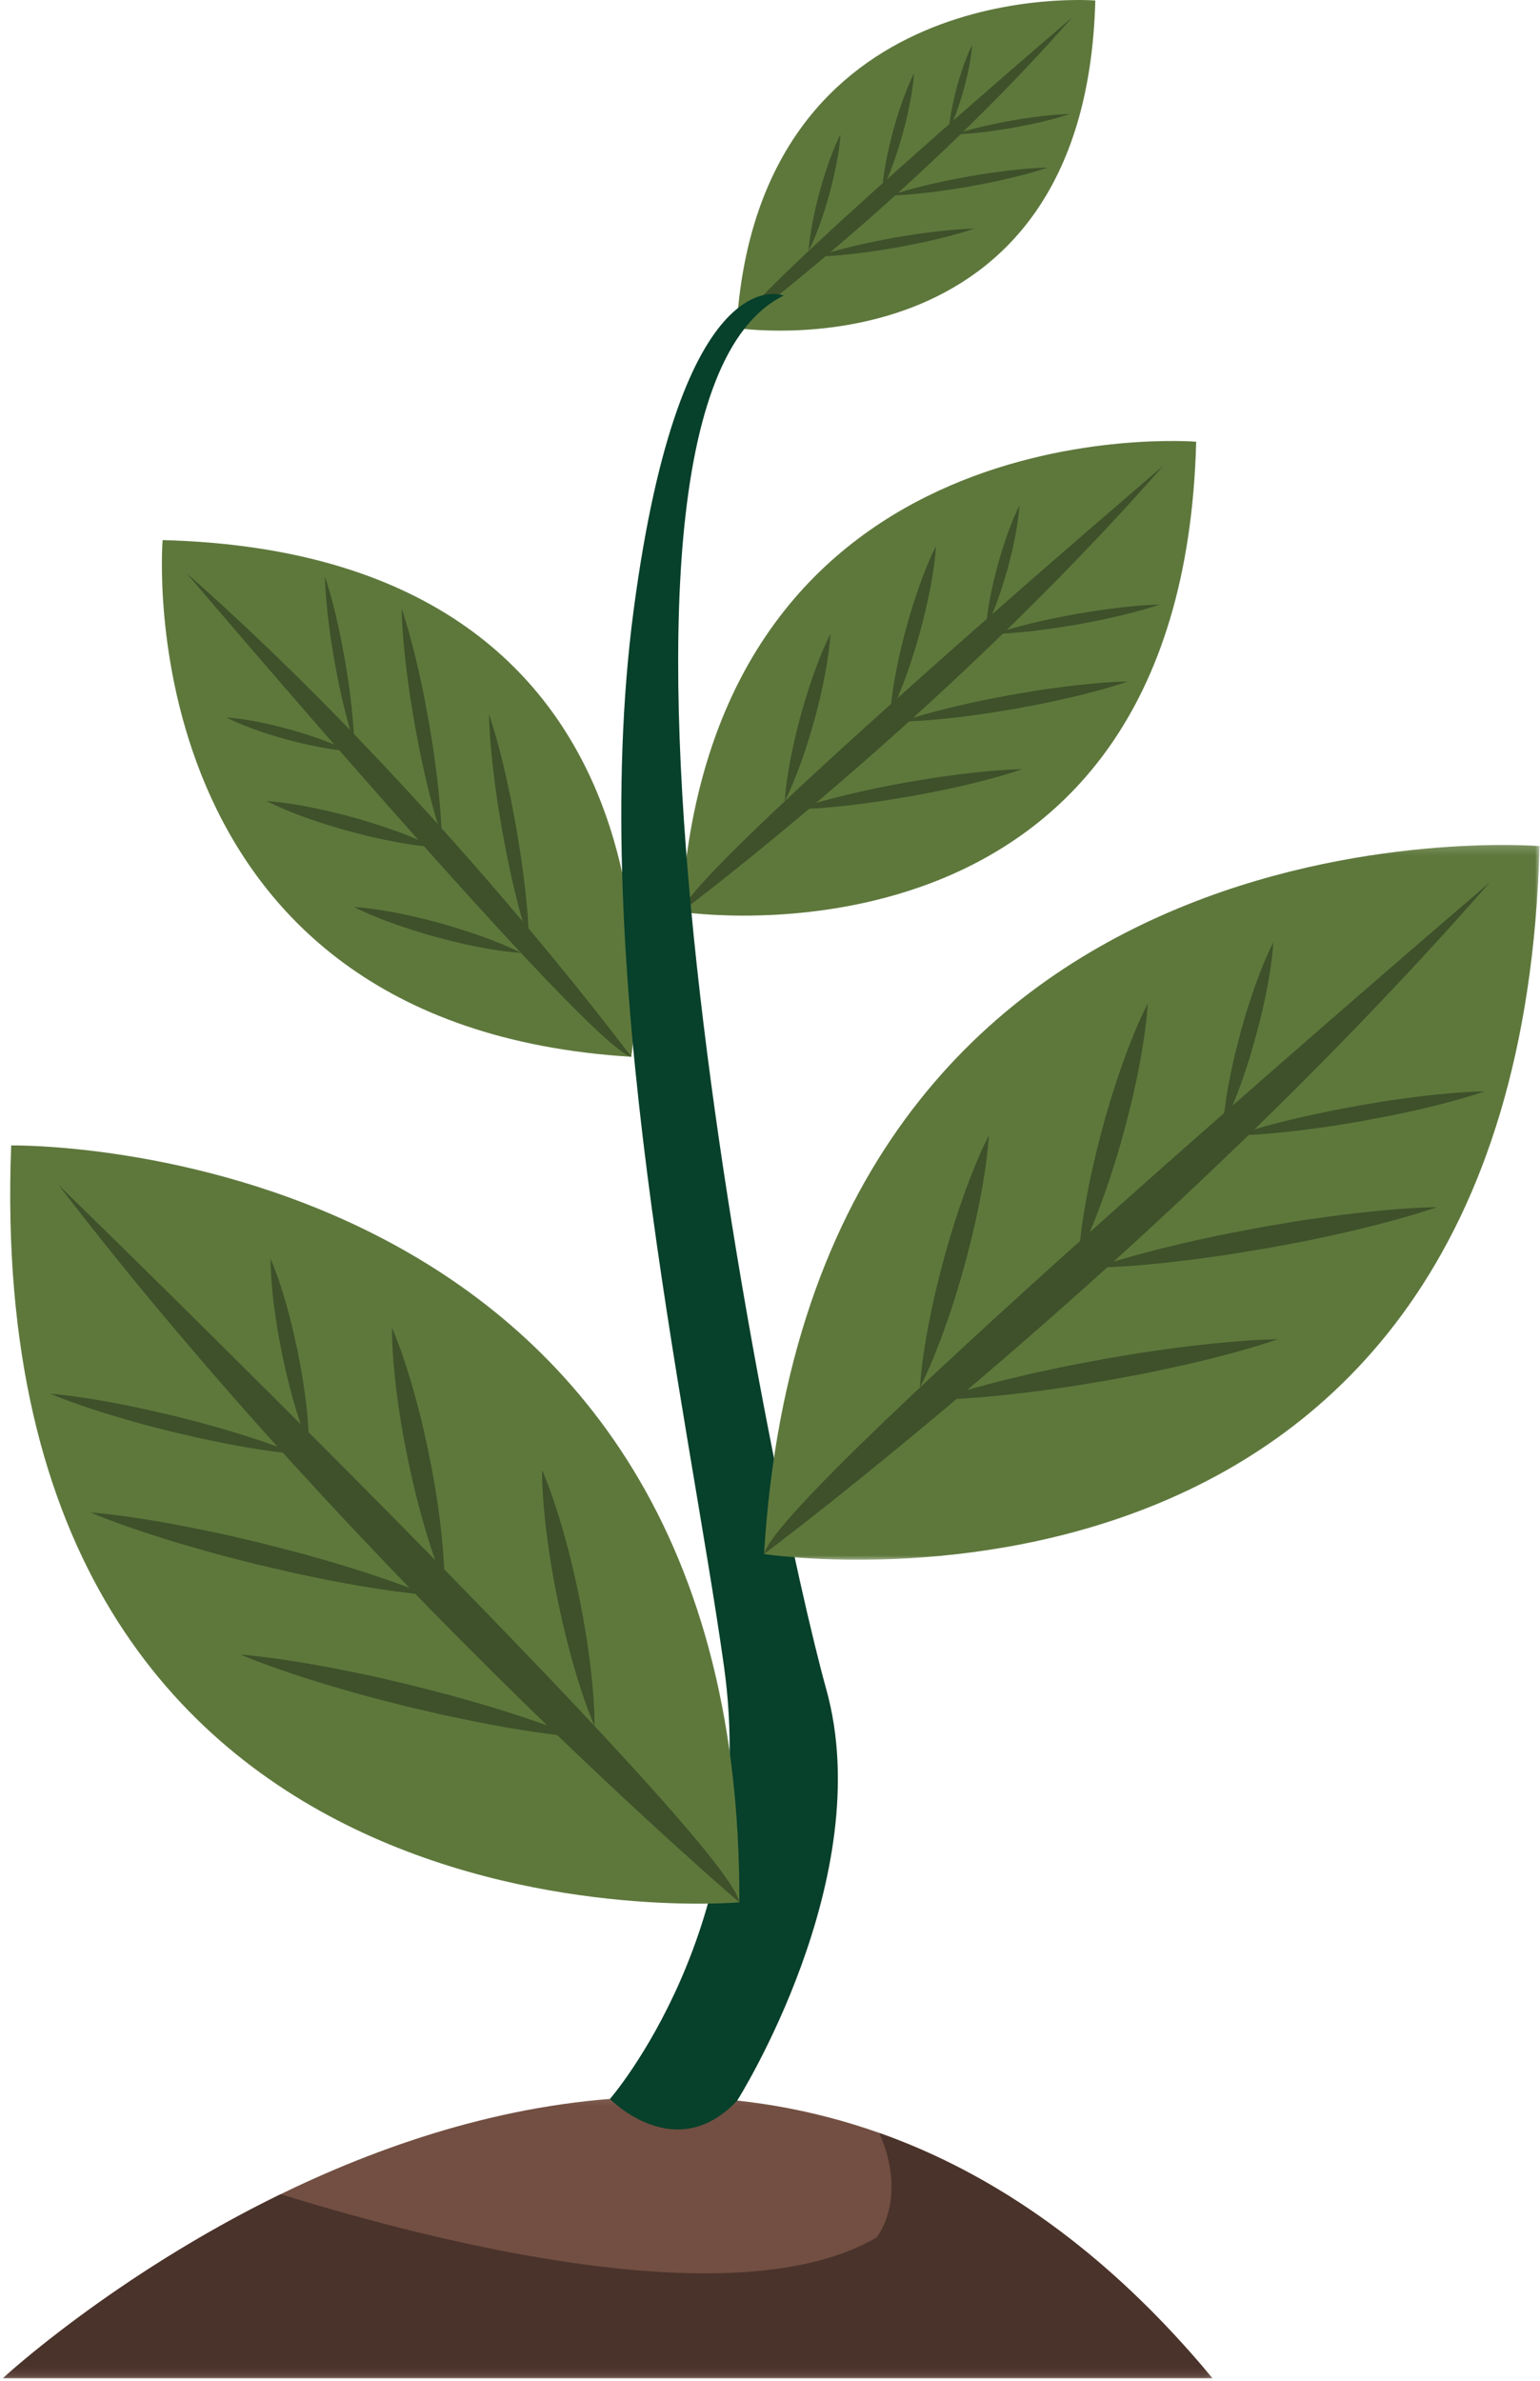<svg width="154" height="238" viewBox="0 0 154 238" fill="none" xmlns="http://www.w3.org/2000/svg">
<path d="M119.619 44.158C119.619 44.158 71.226 40.169 68.119 91.157C68.119 91.157 118.192 98.899 119.619 44.158Z" fill="#5E783C"/>
<path d="M116.325 46.557C116.325 46.557 69.099 86.879 68.119 91.157C68.119 91.157 94.562 71.395 116.325 46.557Z" fill="#3E512A"/>
<path d="M79.574 80.906C79.574 80.906 80.948 80.418 83.043 79.873C84.092 79.592 85.316 79.299 86.637 79.011C87.296 78.877 87.975 78.714 88.671 78.588C89.37 78.458 90.073 78.324 90.785 78.189C91.493 78.071 92.204 77.958 92.9 77.84C93.599 77.714 94.29 77.636 94.957 77.539C96.295 77.352 97.547 77.209 98.625 77.112C100.78 76.904 102.24 76.892 102.24 76.892C102.24 76.892 100.865 77.384 98.771 77.929C97.722 78.21 96.498 78.507 95.177 78.787C94.518 78.925 93.839 79.088 93.139 79.214C92.448 79.344 91.737 79.474 91.033 79.609C90.321 79.726 89.614 79.844 88.915 79.958C88.215 80.08 87.524 80.162 86.853 80.259C85.519 80.446 84.267 80.588 83.189 80.686C81.034 80.894 79.574 80.906 79.574 80.906Z" fill="#3E512A"/>
<path d="M78.472 80.101C78.472 80.101 78.529 78.99 78.789 77.376C78.915 76.567 79.09 75.632 79.31 74.639C79.525 73.643 79.777 72.59 80.066 71.545C80.351 70.5 80.668 69.459 80.985 68.495C81.306 67.528 81.632 66.633 81.933 65.873C82.526 64.352 83.047 63.368 83.047 63.368C83.047 63.368 82.994 64.478 82.73 66.092C82.603 66.901 82.429 67.837 82.213 68.833C81.998 69.825 81.741 70.878 81.453 71.927C81.168 72.972 80.851 74.005 80.53 74.973C80.212 75.941 79.887 76.835 79.582 77.592C78.993 79.117 78.472 80.101 78.472 80.101Z" fill="#3E512A"/>
<path d="M90.13 72.139C90.13 72.139 91.504 71.647 93.599 71.106C94.648 70.825 95.872 70.528 97.189 70.244C97.852 70.11 98.531 69.947 99.227 69.821C99.922 69.691 100.633 69.552 101.337 69.422C102.049 69.305 102.756 69.187 103.455 69.073C104.155 68.947 104.846 68.869 105.513 68.768C106.851 68.581 108.103 68.442 109.181 68.345C111.336 68.137 112.796 68.125 112.796 68.125C112.796 68.125 111.421 68.617 109.327 69.158C108.278 69.439 107.054 69.736 105.733 70.02C105.07 70.158 104.395 70.321 103.695 70.447C103 70.577 102.293 70.707 101.589 70.842C100.877 70.96 100.166 71.077 99.471 71.191C98.771 71.313 98.08 71.395 97.413 71.492C96.071 71.675 94.823 71.822 93.745 71.919C91.586 72.122 90.13 72.139 90.13 72.139Z" fill="#3E512A"/>
<path d="M89.028 71.33C89.028 71.33 89.081 70.224 89.345 68.609C89.471 67.8 89.646 66.865 89.862 65.868C90.081 64.872 90.334 63.819 90.618 62.778C90.907 61.729 91.22 60.692 91.541 59.728C91.858 58.761 92.184 57.866 92.485 57.106C93.082 55.581 93.599 54.601 93.599 54.601C93.599 54.601 93.55 55.711 93.286 57.325C93.16 58.134 92.985 59.07 92.765 60.062C92.55 61.058 92.293 62.111 92.009 63.156C91.724 64.201 91.403 65.238 91.086 66.206C90.764 67.174 90.443 68.068 90.138 68.825C89.549 70.35 89.028 71.33 89.028 71.33Z" fill="#3E512A"/>
<path d="M99.405 63.368C99.405 63.368 100.406 63.01 101.939 62.615C102.707 62.412 103.602 62.192 104.566 61.985C105.529 61.77 106.566 61.578 107.599 61.383C108.636 61.212 109.673 61.033 110.653 60.907C111.629 60.773 112.548 60.668 113.333 60.594C114.91 60.448 115.976 60.436 115.976 60.436C115.976 60.436 114.971 60.794 113.438 61.192C112.674 61.395 111.779 61.611 110.811 61.822C109.852 62.038 108.815 62.229 107.782 62.424C106.741 62.595 105.704 62.77 104.728 62.896C103.748 63.034 102.833 63.14 102.044 63.209C100.467 63.359 99.405 63.368 99.405 63.368Z" fill="#3E512A"/>
<path d="M98.596 62.778C98.596 62.778 98.637 61.965 98.832 60.79C98.921 60.196 99.048 59.513 99.21 58.789C99.361 58.057 99.56 57.288 99.763 56.524C99.979 55.76 100.198 54.999 100.434 54.296C100.67 53.588 100.906 52.933 101.125 52.376C101.561 51.262 101.943 50.547 101.943 50.547C101.943 50.547 101.902 51.356 101.711 52.535C101.617 53.129 101.491 53.812 101.329 54.54C101.178 55.267 100.975 56.036 100.776 56.805C100.556 57.565 100.337 58.325 100.101 59.029C99.865 59.74 99.633 60.391 99.409 60.948C98.974 62.058 98.596 62.778 98.596 62.778Z" fill="#3E512A"/>
<path d="M16.261 53.991C16.261 53.991 12.284 102.526 63.126 105.645C63.126 105.645 70.844 55.422 16.261 53.991Z" fill="#5E783C"/>
<path d="M18.652 57.297C18.652 57.297 58.86 104.657 63.126 105.645C63.126 105.645 43.42 79.121 18.652 57.297Z" fill="#3E512A"/>
<path d="M52.903 94.154C52.903 94.154 52.415 92.775 51.874 90.673C51.594 89.624 51.301 88.392 51.016 87.07C50.878 86.407 50.719 85.728 50.593 85.029C50.463 84.33 50.329 83.622 50.195 82.915C50.077 82.203 49.963 81.487 49.845 80.788C49.723 80.093 49.642 79.393 49.544 78.726C49.361 77.384 49.219 76.128 49.121 75.046C48.914 72.887 48.906 71.423 48.906 71.423C48.906 71.423 49.394 72.802 49.939 74.9C50.215 75.953 50.512 77.181 50.792 78.507C50.927 79.169 51.093 79.849 51.215 80.548C51.346 81.247 51.48 81.955 51.61 82.662C51.728 83.374 51.846 84.09 51.96 84.789C52.078 85.484 52.163 86.184 52.261 86.851C52.444 88.193 52.586 89.449 52.683 90.531C52.891 92.69 52.903 94.154 52.903 94.154Z" fill="#3E512A"/>
<path d="M52.098 95.26C52.098 95.26 50.992 95.207 49.386 94.943C48.576 94.813 47.645 94.638 46.653 94.422C45.661 94.203 44.612 93.947 43.571 93.662C42.526 93.377 41.493 93.06 40.529 92.735C39.565 92.418 38.671 92.092 37.914 91.791C36.398 91.194 35.418 90.673 35.418 90.673C35.418 90.673 36.524 90.726 38.134 90.99C38.939 91.116 39.874 91.291 40.867 91.511C41.855 91.726 42.908 91.983 43.949 92.271C44.99 92.556 46.027 92.877 46.986 93.194C47.954 93.516 48.845 93.841 49.601 94.142C51.118 94.739 52.098 95.26 52.098 95.26Z" fill="#3E512A"/>
<path d="M44.16 83.565C44.16 83.565 43.672 82.186 43.132 80.088C42.851 79.039 42.558 77.807 42.273 76.486C42.139 75.823 41.977 75.144 41.851 74.444C41.716 73.745 41.586 73.037 41.452 72.33C41.338 71.614 41.216 70.903 41.106 70.203C40.98 69.504 40.903 68.808 40.801 68.137C40.618 66.8 40.476 65.543 40.379 64.461C40.175 62.298 40.163 60.838 40.163 60.838C40.163 60.838 40.651 62.213 41.192 64.315C41.472 65.368 41.769 66.596 42.05 67.918C42.184 68.581 42.351 69.264 42.473 69.959C42.603 70.659 42.737 71.37 42.867 72.078C42.985 72.785 43.103 73.501 43.221 74.2C43.339 74.9 43.42 75.595 43.518 76.266C43.701 77.604 43.847 78.86 43.941 79.942C44.148 82.105 44.16 83.565 44.16 83.565Z" fill="#3E512A"/>
<path d="M43.359 84.675C43.359 84.675 42.249 84.618 40.643 84.354C39.834 84.228 38.902 84.049 37.914 83.834C36.918 83.618 35.869 83.362 34.824 83.073C33.783 82.788 32.75 82.475 31.786 82.15C30.823 81.833 29.928 81.508 29.172 81.203C27.655 80.609 26.675 80.084 26.675 80.088C26.675 80.088 27.781 80.137 29.391 80.406C30.196 80.528 31.132 80.707 32.12 80.926C33.112 81.142 34.165 81.394 35.206 81.683C36.251 81.971 37.284 82.288 38.244 82.61C39.211 82.927 40.102 83.252 40.858 83.557C42.379 84.155 43.359 84.675 43.359 84.675Z" fill="#3E512A"/>
<path d="M35.418 74.265C35.418 74.265 35.06 73.261 34.665 71.724C34.462 70.955 34.246 70.057 34.035 69.089C33.824 68.121 33.633 67.084 33.437 66.047C33.267 65.006 33.088 63.969 32.962 62.985C32.827 62.001 32.722 61.086 32.653 60.297C32.502 58.712 32.494 57.642 32.494 57.642C32.494 57.642 32.852 58.651 33.25 60.188C33.454 60.956 33.669 61.855 33.876 62.823C34.092 63.791 34.279 64.827 34.474 65.864C34.645 66.905 34.82 67.946 34.95 68.926C35.08 69.906 35.186 70.829 35.255 71.618C35.41 73.196 35.418 74.265 35.418 74.265Z" fill="#3E512A"/>
<path d="M34.832 75.079C34.832 75.079 34.019 75.038 32.848 74.843C32.254 74.749 31.571 74.619 30.847 74.461C30.123 74.31 29.359 74.107 28.59 73.908C27.834 73.688 27.074 73.472 26.37 73.233C25.667 73.001 25.012 72.761 24.459 72.537C23.349 72.102 22.633 71.724 22.633 71.724C22.633 71.724 23.442 71.761 24.617 71.956C25.207 72.045 25.89 72.171 26.614 72.334C27.342 72.489 28.107 72.692 28.871 72.891C29.631 73.111 30.392 73.326 31.091 73.566C31.799 73.802 32.449 74.038 33.002 74.261C34.112 74.697 34.832 75.079 34.832 75.079Z" fill="#3E512A"/>
<path d="M109.531 0.051C109.531 0.051 75.817 -2.727 73.649 32.793C73.649 32.793 108.534 38.185 109.531 0.051Z" fill="#5E783C"/>
<path d="M107.233 1.722C107.233 1.722 74.332 29.816 73.649 32.793C73.649 32.793 92.074 19.024 107.233 1.722Z" fill="#3E512A"/>
<path d="M81.632 25.652C81.632 25.652 82.591 25.311 84.047 24.933C84.779 24.738 85.633 24.534 86.548 24.335C87.471 24.128 88.451 23.945 89.439 23.758C90.427 23.595 91.415 23.428 92.35 23.306C93.278 23.176 94.152 23.078 94.904 23.009C96.405 22.863 97.421 22.855 97.421 22.855C97.421 22.855 96.462 23.201 95.002 23.579C94.274 23.774 93.42 23.981 92.501 24.18C91.582 24.384 90.602 24.563 89.614 24.75C88.626 24.916 87.638 25.083 86.702 25.205C85.771 25.331 84.897 25.429 84.149 25.498C82.644 25.64 81.632 25.652 81.632 25.652Z" fill="#3E512A"/>
<path d="M80.863 25.091C80.863 25.091 80.9 24.319 81.087 23.192C81.172 22.631 81.298 21.98 81.448 21.285C81.595 20.59 81.786 19.862 81.973 19.13C82.184 18.402 82.388 17.678 82.615 17.003C82.839 16.332 83.063 15.706 83.274 15.182C83.689 14.12 84.047 13.433 84.047 13.433C84.047 13.433 84.014 14.21 83.831 15.336C83.742 15.893 83.624 16.548 83.465 17.239C83.323 17.934 83.128 18.662 82.941 19.394C82.729 20.122 82.526 20.846 82.298 21.521C82.075 22.192 81.851 22.818 81.64 23.347C81.225 24.404 80.863 25.091 80.863 25.091Z" fill="#3E512A"/>
<path d="M88.983 19.545C88.983 19.545 89.943 19.203 91.403 18.821C92.131 18.63 92.985 18.422 93.904 18.223C94.823 18.02 95.807 17.837 96.795 17.654C97.779 17.487 98.767 17.32 99.702 17.198C100.633 17.068 101.508 16.967 102.256 16.902C103.76 16.759 104.773 16.751 104.773 16.751C104.773 16.751 103.817 17.089 102.358 17.471C101.63 17.666 100.776 17.869 99.857 18.069C98.934 18.276 97.954 18.455 96.966 18.642C95.978 18.805 94.989 18.971 94.058 19.093C93.127 19.224 92.253 19.325 91.504 19.39C90 19.537 88.983 19.545 88.983 19.545Z" fill="#3E512A"/>
<path d="M88.219 18.984C88.219 18.984 88.255 18.207 88.442 17.085C88.524 16.52 88.65 15.869 88.8 15.178C88.947 14.482 89.138 13.75 89.325 13.023C89.536 12.299 89.744 11.571 89.972 10.9C90.191 10.225 90.415 9.603 90.626 9.074C91.041 8.009 91.403 7.33 91.403 7.33C91.403 7.33 91.366 8.102 91.183 9.225C91.098 9.79 90.972 10.44 90.821 11.132C90.675 11.827 90.484 12.559 90.293 13.287C90.085 14.011 89.878 14.738 89.65 15.409C89.427 16.084 89.203 16.706 88.992 17.235C88.581 18.297 88.219 18.984 88.219 18.984Z" fill="#3E512A"/>
<path d="M95.445 13.433C95.445 13.433 95.62 13.372 95.929 13.279C96.238 13.193 96.677 13.047 97.214 12.909C98.279 12.624 99.71 12.311 101.154 12.055C102.597 11.799 104.049 11.603 105.151 11.506C105.7 11.449 106.16 11.437 106.481 11.412C106.806 11.392 106.989 11.392 106.989 11.392C106.989 11.392 106.814 11.457 106.509 11.55C106.196 11.636 105.757 11.786 105.22 11.921C104.159 12.205 102.724 12.518 101.28 12.774C99.837 13.027 98.381 13.222 97.287 13.323C96.738 13.376 96.274 13.393 95.953 13.417C95.632 13.433 95.445 13.433 95.445 13.433Z" fill="#3E512A"/>
<path d="M94.884 13.022C94.884 13.022 94.912 12.461 95.046 11.636C95.177 10.814 95.408 9.733 95.693 8.667C95.99 7.602 96.34 6.553 96.644 5.776C96.95 5 97.214 4.503 97.214 4.503C97.214 4.503 97.185 5.069 97.051 5.89C96.925 6.715 96.693 7.797 96.4 8.858C96.112 9.924 95.758 10.973 95.449 11.746C95.148 12.526 94.884 13.022 94.884 13.022Z" fill="#3E512A"/>
<mask id="mask0_167_868" style="mask-type:luminance" maskUnits="userSpaceOnUse" x="0" y="209" width="122" height="29">
<path d="M0 209.113H121.795V237.712H0V209.113Z" fill="white"/>
</mask>
<g mask="url(#mask0_167_868)">
<path d="M0.289 237.744C0.289 237.744 68.737 174.423 121.242 237.744H0.289Z" fill="#724F42"/>
</g>
<mask id="mask1_167_868" style="mask-type:luminance" maskUnits="userSpaceOnUse" x="0" y="212" width="122" height="26">
<path d="M0 212.236H121.795V237.711H0V212.236Z" fill="white"/>
</mask>
<g mask="url(#mask1_167_868)">
<path d="M0.289 237.744H121.242C110.555 224.866 99.218 217.225 87.93 213.228C90.834 219.832 87.658 223.675 87.658 223.675C73.82 231.787 43.969 224.28 28.074 219.348C11.39 227.477 0.289 237.744 0.289 237.744Z" fill="#4A332B"/>
</g>
<path d="M60.995 209.825C60.995 209.825 67.538 216.575 73.723 209.987C73.723 209.987 87.861 187.647 82.624 168.865C77.39 150.078 54.765 41.194 78.366 29.548C78.366 29.548 68.091 25.278 63.366 60.981C58.636 96.683 68.733 140.534 72.393 166.539C76.044 192.535 60.995 209.825 60.995 209.825Z" fill="#07402B"/>
<mask id="mask2_167_868" style="mask-type:luminance" maskUnits="userSpaceOnUse" x="75" y="84" width="79" height="73">
<path d="M75.992 84.195H154V156.023H75.992V84.195Z" fill="white"/>
</mask>
<g mask="url(#mask2_167_868)">
<path d="M153.955 84.582C153.955 84.582 81.087 78.576 76.402 155.356C76.402 155.356 151.804 167.014 153.955 84.582Z" fill="#5E783C"/>
</g>
<path d="M148.994 88.197C148.994 88.197 77.882 148.919 76.402 155.356C76.402 155.356 116.228 125.595 148.994 88.197Z" fill="#3E512A"/>
<path d="M93.656 139.92C93.656 139.92 94.172 139.733 95.087 139.449C95.998 139.164 97.299 138.774 98.881 138.363C99.67 138.156 100.519 137.932 101.43 137.725C102.337 137.509 103.293 137.269 104.285 137.07C105.285 136.863 106.306 136.619 107.355 136.432C108.404 136.232 109.465 136.029 110.531 135.83C111.6 135.651 112.666 135.472 113.719 135.297C114.772 135.122 115.813 134.996 116.817 134.846C118.83 134.569 120.721 134.354 122.343 134.211C123.966 134.053 125.328 133.971 126.28 133.927C127.235 133.882 127.784 133.878 127.784 133.878C127.784 133.878 127.268 134.069 126.353 134.354C125.442 134.638 124.137 135.029 122.559 135.439C120.985 135.862 119.135 136.305 117.151 136.732C116.155 136.94 115.13 137.18 114.085 137.375C113.036 137.57 111.974 137.773 110.905 137.969C109.84 138.148 108.77 138.322 107.717 138.497C106.668 138.676 105.623 138.798 104.618 138.949C103.614 139.099 102.634 139.205 101.711 139.315C100.788 139.432 99.906 139.514 99.096 139.591C97.474 139.746 96.112 139.827 95.16 139.872C94.204 139.916 93.656 139.92 93.656 139.92Z" fill="#3E512A"/>
<path d="M91.993 138.705C91.993 138.705 92.013 138.286 92.086 137.57C92.155 136.846 92.273 135.822 92.472 134.606C92.659 133.386 92.932 131.979 93.249 130.482C93.574 128.986 93.965 127.4 94.392 125.822C94.827 124.249 95.294 122.687 95.774 121.232C96.266 119.776 96.746 118.426 97.206 117.283C97.653 116.136 98.072 115.193 98.377 114.538C98.682 113.88 98.881 113.514 98.881 113.514C98.881 113.514 98.865 113.933 98.796 114.652C98.722 115.372 98.604 116.401 98.405 117.617C98.222 118.832 97.946 120.239 97.629 121.74C97.299 123.236 96.909 124.822 96.482 126.396C96.051 127.969 95.579 129.535 95.099 130.991C94.607 132.442 94.127 133.792 93.668 134.931C93.221 136.082 92.802 137.025 92.497 137.68C92.192 138.339 91.993 138.705 91.993 138.705Z" fill="#3E512A"/>
<path d="M109.551 126.717C109.551 126.717 110.067 126.53 110.978 126.245C111.893 125.961 113.199 125.57 114.776 125.16C115.565 124.952 116.415 124.729 117.326 124.521C118.233 124.306 119.188 124.066 120.184 123.867C121.177 123.659 122.201 123.415 123.25 123.228C124.296 123.029 125.361 122.826 126.426 122.626C127.496 122.447 128.561 122.269 129.614 122.094C130.667 121.919 131.708 121.793 132.713 121.642C134.726 121.366 136.617 121.15 138.239 121.008C139.861 120.849 141.22 120.768 142.175 120.723C143.131 120.679 143.68 120.674 143.68 120.674C143.68 120.674 143.163 120.866 142.248 121.15C141.338 121.435 140.032 121.825 138.455 122.236C136.881 122.659 135.035 123.102 133.046 123.533C132.05 123.736 131.029 123.976 129.98 124.172C128.931 124.367 127.866 124.57 126.804 124.765C125.735 124.94 124.666 125.119 123.612 125.294C122.563 125.473 121.518 125.595 120.514 125.745C119.509 125.896 118.529 126.005 117.606 126.111C116.679 126.229 115.801 126.31 114.992 126.388C113.369 126.542 112.007 126.624 111.052 126.668C110.1 126.713 109.551 126.717 109.551 126.717Z" fill="#3E512A"/>
<path d="M107.888 125.501C107.888 125.501 107.904 125.082 107.977 124.363C108.05 123.643 108.168 122.618 108.368 121.402C108.551 120.182 108.827 118.775 109.144 117.279C109.47 115.783 109.86 114.197 110.287 112.619C110.718 111.045 111.19 109.48 111.67 108.028C112.157 106.572 112.637 105.222 113.101 104.08C113.544 102.933 113.967 101.99 114.272 101.335C114.577 100.676 114.776 100.31 114.776 100.31C114.776 100.31 114.76 100.729 114.687 101.449C114.614 102.168 114.5 103.197 114.3 104.413C114.113 105.629 113.841 107.036 113.524 108.536C113.198 110.033 112.804 111.619 112.377 113.192C111.946 114.766 111.474 116.332 110.994 117.783C110.502 119.239 110.023 120.589 109.563 121.732C109.116 122.878 108.697 123.822 108.392 124.476C108.087 125.135 107.888 125.501 107.888 125.501Z" fill="#3E512A"/>
<path d="M123.511 113.514C123.511 113.514 125.023 112.977 127.333 112.375C128.484 112.066 129.834 111.745 131.29 111.428C132.013 111.281 132.766 111.102 133.53 110.964C134.299 110.818 135.075 110.671 135.852 110.525C136.633 110.395 137.417 110.265 138.186 110.135C138.955 110.004 139.715 109.915 140.451 109.805C141.923 109.602 143.301 109.443 144.489 109.338C146.864 109.11 148.47 109.098 148.47 109.098C148.47 109.098 146.953 109.638 144.647 110.236C143.497 110.545 142.147 110.871 140.695 111.184C139.967 111.334 139.219 111.513 138.45 111.647C137.686 111.794 136.909 111.94 136.128 112.086C135.348 112.217 134.567 112.343 133.794 112.473C133.026 112.603 132.265 112.696 131.529 112.802C130.057 113.005 128.679 113.164 127.492 113.27C125.117 113.497 123.511 113.514 123.511 113.514Z" fill="#3E512A"/>
<path d="M122.299 112.627C122.299 112.627 122.356 111.403 122.649 109.626C122.787 108.736 122.978 107.707 123.218 106.613C123.348 106.068 123.458 105.499 123.612 104.93C123.755 104.36 123.905 103.783 124.056 103.205C124.218 102.632 124.385 102.059 124.548 101.494C124.702 100.928 124.901 100.379 125.068 99.847C125.418 98.785 125.772 97.797 126.109 96.96C126.764 95.284 127.333 94.203 127.333 94.203C127.333 94.203 127.276 95.427 126.987 97.204C126.849 98.094 126.654 99.123 126.414 100.221C126.288 100.762 126.178 101.331 126.024 101.9C125.877 102.469 125.727 103.047 125.576 103.624C125.414 104.198 125.247 104.771 125.084 105.336C124.926 105.901 124.727 106.446 124.564 106.983C124.21 108.048 123.856 109.033 123.519 109.866C122.868 111.546 122.299 112.627 122.299 112.627Z" fill="#3E512A"/>
<path d="M1.118 114.506C1.118 114.506 74.227 113.249 73.934 190.172C73.934 190.172 -2.066 196.906 1.118 114.506Z" fill="#5E783C"/>
<path d="M5.835 118.434C5.835 118.434 72.873 183.65 73.934 190.172C73.934 190.172 36.121 157.886 5.835 118.434Z" fill="#3E512A"/>
<path d="M57.717 173.647C57.717 173.647 57.169 173.61 56.221 173.5C55.27 173.394 53.915 173.224 52.309 172.963C51.504 172.833 50.63 172.699 49.715 172.52C48.8 172.349 47.828 172.183 46.836 171.963C45.844 171.752 44.811 171.565 43.774 171.312C42.737 171.068 41.68 170.824 40.627 170.58C39.578 170.312 38.524 170.044 37.496 169.779C36.459 169.515 35.454 169.21 34.474 168.942C32.523 168.385 30.705 167.819 29.164 167.295C27.614 166.787 26.338 166.307 25.443 165.965C24.552 165.624 24.048 165.404 24.048 165.404C24.048 165.404 24.597 165.441 25.545 165.546C26.496 165.656 27.846 165.823 29.46 166.083C31.067 166.335 32.937 166.669 34.93 167.079C35.922 167.295 36.955 167.486 37.992 167.73C39.029 167.974 40.086 168.222 41.139 168.47C42.188 168.738 43.237 169.011 44.27 169.275C45.307 169.531 46.311 169.84 47.291 170.109C48.271 170.377 49.211 170.678 50.097 170.946C50.992 171.219 51.829 171.495 52.606 171.756C54.151 172.268 55.428 172.74 56.319 173.081C57.213 173.427 57.717 173.647 57.717 173.647Z" fill="#3E512A"/>
<path d="M59.454 172.545C59.454 172.545 59.279 172.162 59.019 171.487C58.754 170.812 58.397 169.845 58.026 168.673C57.64 167.498 57.25 166.12 56.855 164.64C56.469 163.155 56.103 161.566 55.77 159.972C55.444 158.369 55.156 156.763 54.928 155.246C54.708 153.73 54.525 152.311 54.42 151.078C54.298 149.854 54.249 148.826 54.22 148.098C54.2 147.374 54.212 146.955 54.212 146.955C54.212 146.955 54.387 147.337 54.643 148.012C54.908 148.687 55.265 149.655 55.639 150.83C56.022 152.002 56.416 153.376 56.811 154.856C57.193 156.34 57.563 157.93 57.892 159.532C58.218 161.13 58.502 162.737 58.734 164.257C58.95 165.774 59.133 167.193 59.242 168.421C59.36 169.645 59.413 170.678 59.438 171.402C59.462 172.126 59.454 172.545 59.454 172.545Z" fill="#3E512A"/>
<path d="M42.709 159.439C42.709 159.439 42.16 159.402 41.208 159.292C40.261 159.187 38.91 159.016 37.3 158.752C36.495 158.626 35.625 158.487 34.71 158.312C33.791 158.142 32.823 157.975 31.831 157.755C30.835 157.544 29.802 157.353 28.769 157.101C27.728 156.861 26.671 156.617 25.618 156.373C24.569 156.104 23.52 155.832 22.483 155.572C21.454 155.307 20.445 155.002 19.465 154.734C17.514 154.173 15.7 153.612 14.155 153.087C12.605 152.579 11.329 152.099 10.438 151.757C9.543 151.416 9.043 151.192 9.043 151.192C9.043 151.192 9.588 151.229 10.54 151.339C11.487 151.444 12.841 151.611 14.447 151.871C16.062 152.123 17.932 152.461 19.917 152.872C20.913 153.083 21.946 153.278 22.983 153.522C24.024 153.762 25.077 154.014 26.13 154.258C27.179 154.527 28.228 154.799 29.261 155.067C30.298 155.324 31.302 155.633 32.282 155.901C33.262 156.169 34.198 156.466 35.092 156.739C35.983 157.007 36.82 157.288 37.593 157.548C39.142 158.056 40.423 158.532 41.314 158.874C42.204 159.215 42.709 159.439 42.709 159.439Z" fill="#3E512A"/>
<path d="M44.445 158.337C44.445 158.337 44.27 157.955 44.01 157.275C43.745 156.605 43.388 155.637 43.017 154.462C42.631 153.29 42.241 151.912 41.846 150.432C41.46 148.948 41.09 147.358 40.761 145.76C40.435 144.162 40.147 142.555 39.915 141.039C39.699 139.518 39.516 138.099 39.411 136.871C39.289 135.647 39.24 134.614 39.215 133.89C39.187 133.166 39.199 132.747 39.199 132.747C39.199 132.747 39.374 133.13 39.638 133.805C39.899 134.48 40.261 135.443 40.631 136.619C41.017 137.794 41.407 139.168 41.802 140.648C42.188 142.132 42.554 143.722 42.883 145.32C43.209 146.923 43.497 148.529 43.725 150.046C43.945 151.562 44.124 152.981 44.233 154.209C44.355 155.438 44.404 156.466 44.429 157.194C44.457 157.918 44.445 158.337 44.445 158.337Z" fill="#3E512A"/>
<path d="M29.627 145.353C29.627 145.353 28.029 145.239 25.675 144.857C24.495 144.67 23.129 144.426 21.674 144.125C20.95 143.971 20.193 143.832 19.437 143.645C18.677 143.47 17.904 143.291 17.131 143.113C16.363 142.917 15.598 142.718 14.842 142.523C14.086 142.34 13.35 142.108 12.634 141.913C11.207 141.506 9.877 141.092 8.751 140.709C6.486 139.961 5.01 139.327 5.01 139.327C5.01 139.327 6.612 139.441 8.962 139.823C10.145 140.006 11.508 140.254 12.963 140.551C13.691 140.709 14.448 140.848 15.204 141.035C15.964 141.209 16.733 141.388 17.509 141.567C18.274 141.767 19.043 141.962 19.799 142.157C20.555 142.348 21.287 142.572 22.003 142.767C23.434 143.178 24.76 143.588 25.886 143.971C28.155 144.719 29.627 145.357 29.627 145.353Z" fill="#3E512A"/>
<path d="M30.9 144.548C30.9 144.548 30.4 143.434 29.855 141.714C29.574 140.86 29.282 139.851 29.005 138.77C28.867 138.225 28.712 137.668 28.59 137.094C28.464 136.517 28.334 135.935 28.204 135.35C28.094 134.764 27.984 134.179 27.871 133.601C27.757 133.028 27.688 132.451 27.594 131.898C27.419 130.792 27.297 129.751 27.216 128.852C27.041 127.059 27.061 125.835 27.061 125.835C27.061 125.835 27.566 126.953 28.106 128.669C28.387 129.527 28.68 130.531 28.96 131.617C29.09 132.162 29.253 132.719 29.371 133.292C29.497 133.87 29.627 134.447 29.757 135.033C29.867 135.622 29.977 136.208 30.087 136.785C30.201 137.359 30.274 137.936 30.363 138.489C30.538 139.595 30.664 140.632 30.741 141.535C30.916 143.328 30.9 144.548 30.9 144.548Z" fill="#3E512A"/>
</svg>
